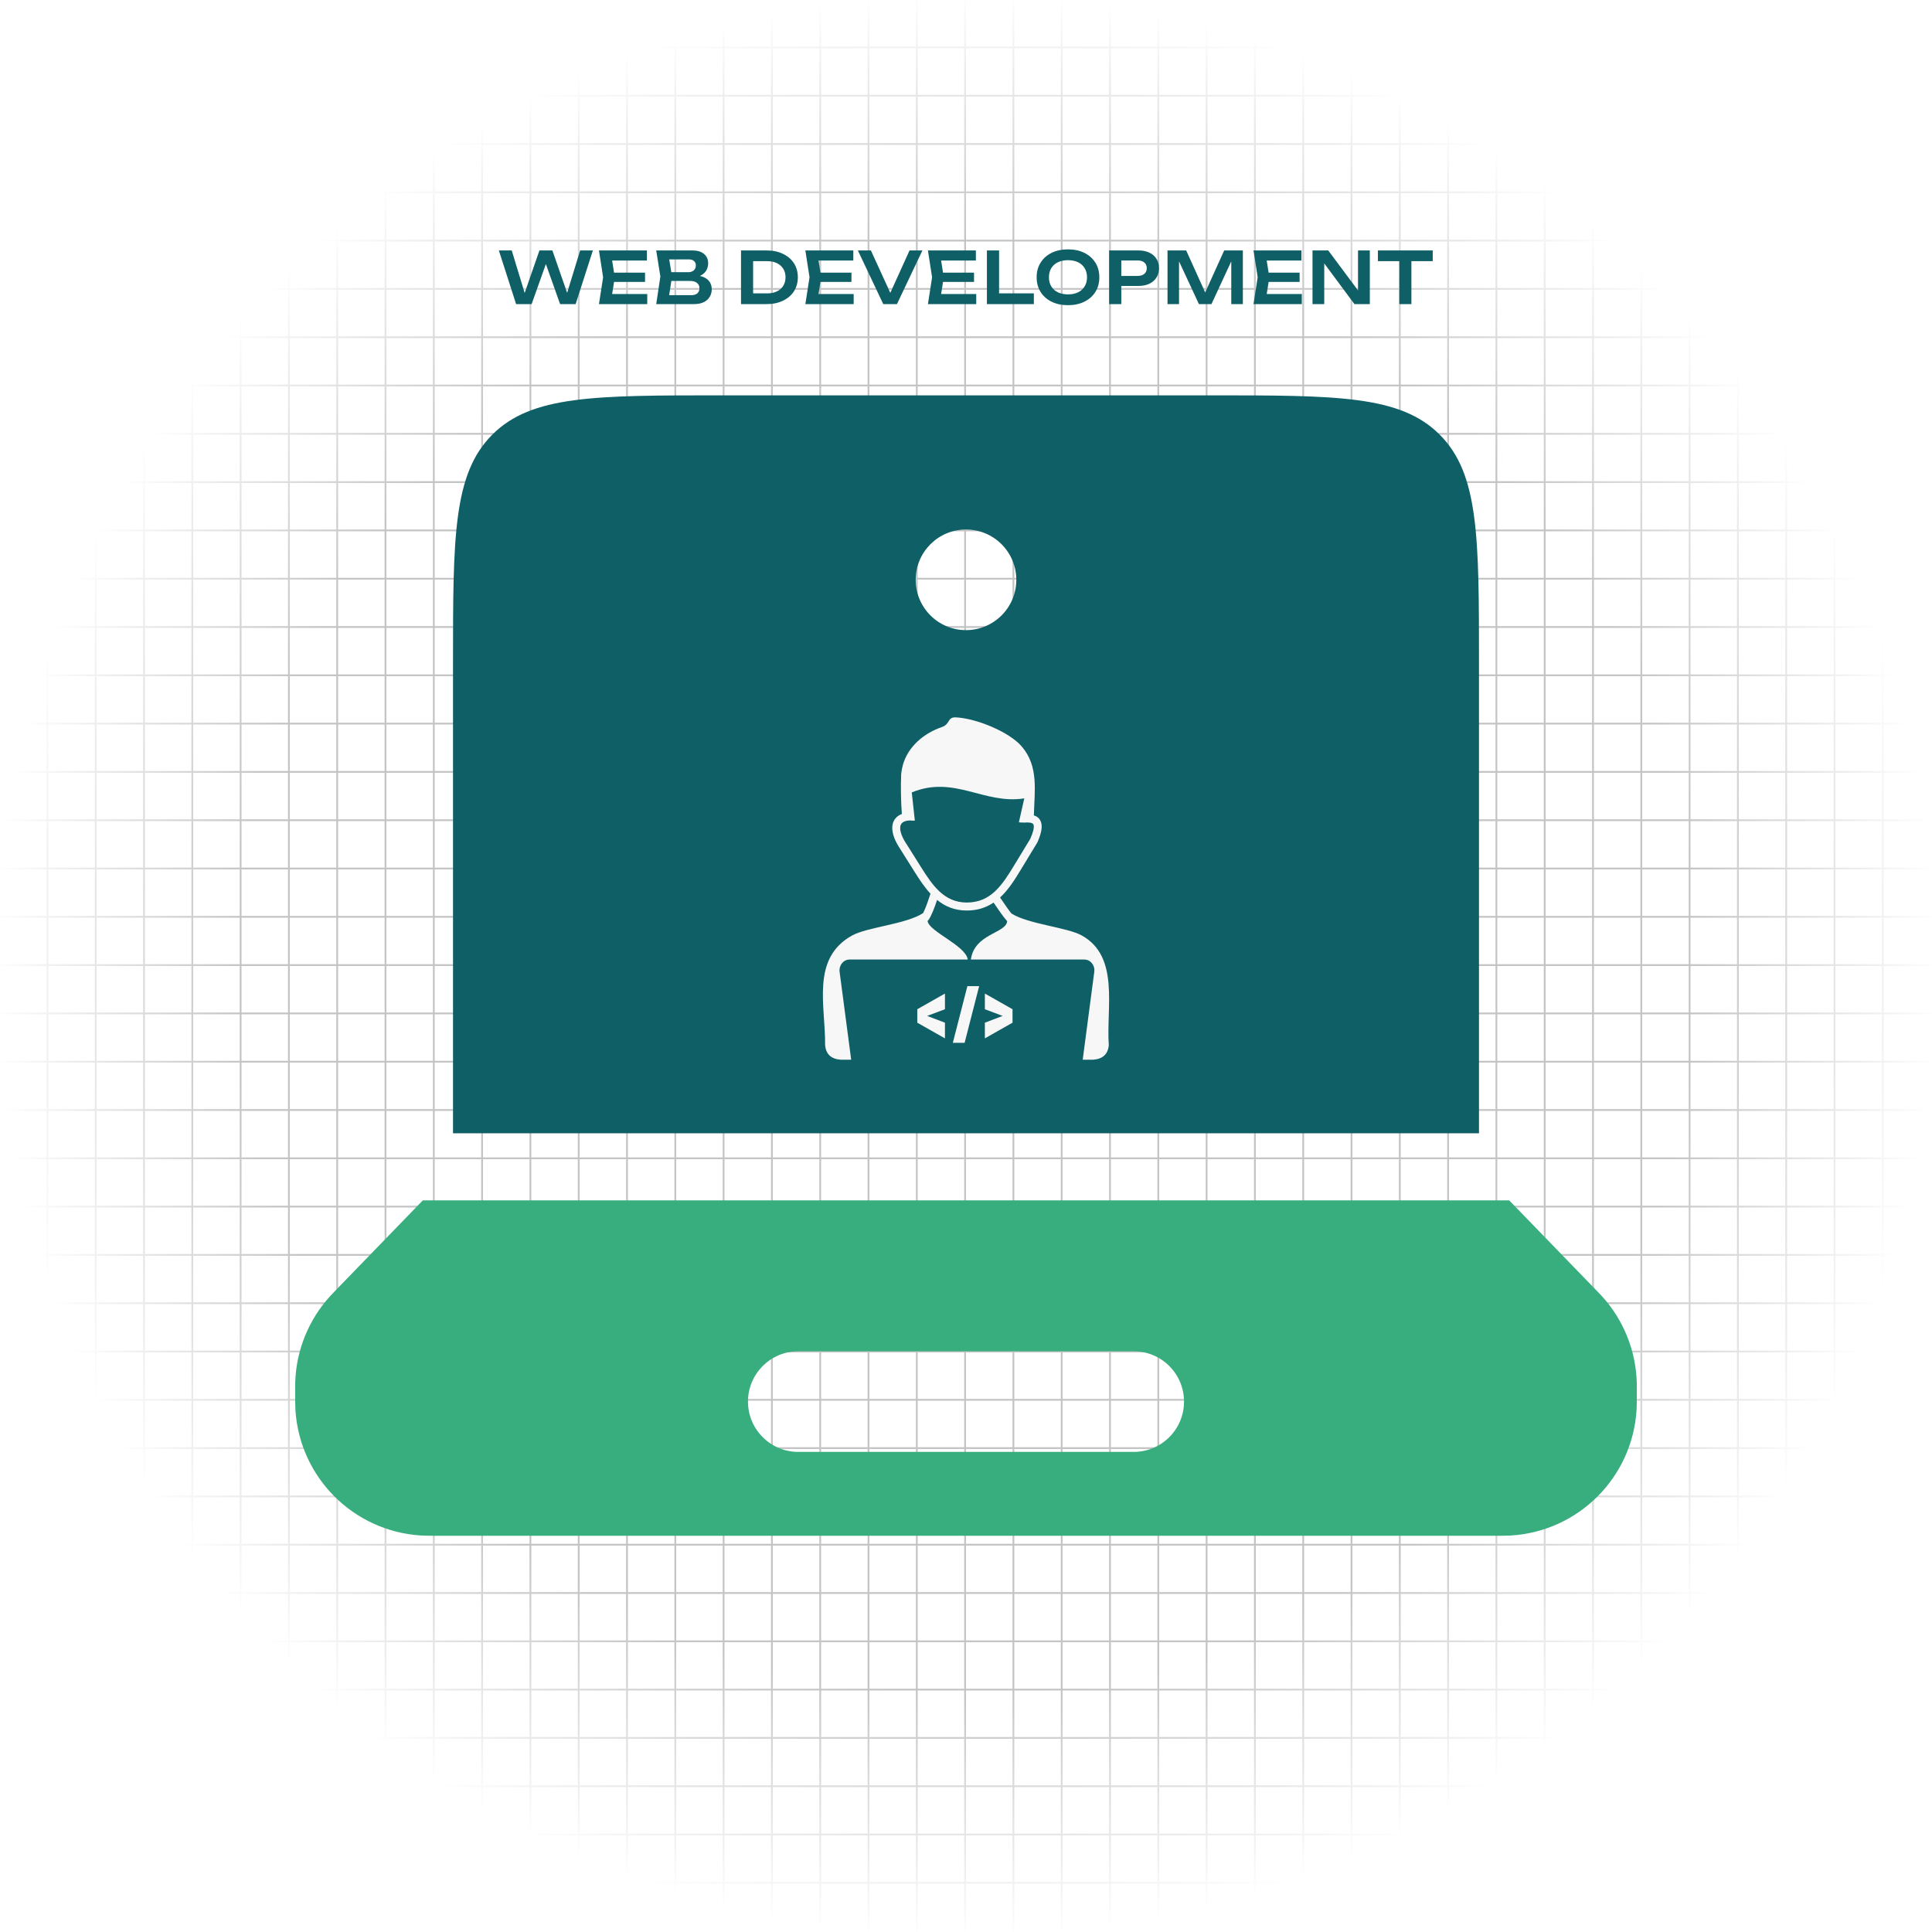 <svg width="1080" height="1080" viewBox="0 0 1080 1080" fill="none" xmlns="http://www.w3.org/2000/svg">
<rect x="0" y="0" width="1080" height="1080" fill="#333333" stroke="none"/>
<g clip-path="url(#clip0_223_4)">
<rect width="1080" height="1080" fill="white"/>
<line y1="26.5" x2="1080" y2="26.5" stroke="#C4C4C4"/>
<line y1="53.5" x2="1080" y2="53.5" stroke="#C4C4C4"/>
<line y1="80.5" x2="1080" y2="80.5" stroke="#C4C4C4"/>
<line y1="107.5" x2="1080" y2="107.5" stroke="#C4C4C4"/>
<line y1="134.5" x2="1080" y2="134.5" stroke="#C4C4C4"/>
<line y1="161.5" x2="1080" y2="161.5" stroke="#C4C4C4"/>
<line y1="188.5" x2="1080" y2="188.5" stroke="#C4C4C4"/>
<line y1="215.5" x2="1080" y2="215.5" stroke="#C4C4C4"/>
<line y1="242.5" x2="1080" y2="242.5" stroke="#C4C4C4"/>
<line y1="269.5" x2="1080" y2="269.5" stroke="#C4C4C4"/>
<line y1="296.5" x2="1080" y2="296.5" stroke="#C4C4C4"/>
<line y1="323.5" x2="1080" y2="323.5" stroke="#C4C4C4"/>
<line y1="350.5" x2="1080" y2="350.5" stroke="#C4C4C4"/>
<line y1="377.5" x2="1080" y2="377.5" stroke="#C4C4C4"/>
<line y1="404.5" x2="1080" y2="404.5" stroke="#C4C4C4"/>
<line y1="431.5" x2="1080" y2="431.5" stroke="#C4C4C4"/>
<line y1="458.5" x2="1080" y2="458.5" stroke="#C4C4C4"/>
<line y1="485.5" x2="1080" y2="485.5" stroke="#C4C4C4"/>
<line y1="512.5" x2="1080" y2="512.5" stroke="#C4C4C4"/>
<line y1="539.5" x2="1080" y2="539.5" stroke="#C4C4C4"/>
<line y1="566.5" x2="1080" y2="566.5" stroke="#C4C4C4"/>
<line y1="593.5" x2="1080" y2="593.5" stroke="#C4C4C4"/>
<line y1="620.5" x2="1080" y2="620.5" stroke="#C4C4C4"/>
<line y1="647.5" x2="1080" y2="647.5" stroke="#C4C4C4"/>
<line y1="674.5" x2="1080" y2="674.5" stroke="#C4C4C4"/>
<line y1="701.5" x2="1080" y2="701.5" stroke="#C4C4C4"/>
<line y1="728.5" x2="1080" y2="728.5" stroke="#C4C4C4"/>
<line y1="755.5" x2="1080" y2="755.5" stroke="#C4C4C4"/>
<line y1="782.5" x2="1080" y2="782.5" stroke="#C4C4C4"/>
<line y1="809.5" x2="1080" y2="809.5" stroke="#C4C4C4"/>
<line y1="836.5" x2="1080" y2="836.5" stroke="#C4C4C4"/>
<line y1="863.5" x2="1080" y2="863.5" stroke="#C4C4C4"/>
<line y1="890.5" x2="1080" y2="890.5" stroke="#C4C4C4"/>
<line y1="917.5" x2="1080" y2="917.5" stroke="#C4C4C4"/>
<line y1="944.5" x2="1080" y2="944.5" stroke="#C4C4C4"/>
<line y1="971.5" x2="1080" y2="971.5" stroke="#C4C4C4"/>
<line y1="998.5" x2="1080" y2="998.5" stroke="#C4C4C4"/>
<line y1="1025.5" x2="1080" y2="1025.5" stroke="#C4C4C4"/>
<line y1="1052.5" x2="1080" y2="1052.5" stroke="#C4C4C4"/>
<line x1="26.5" y1="1080" x2="26.5" stroke="#C4C4C4"/>
<line x1="53.5" y1="1080" x2="53.5" stroke="#C4C4C4"/>
<line x1="80.5" y1="1080" x2="80.5" stroke="#C4C4C4"/>
<line x1="107.5" y1="1080" x2="107.5" stroke="#C4C4C4"/>
<line x1="134.5" y1="1080" x2="134.5" stroke="#C4C4C4"/>
<line x1="161.5" y1="1080" x2="161.5" stroke="#C4C4C4"/>
<line x1="188.5" y1="1080" x2="188.5" stroke="#C4C4C4"/>
<line x1="215.5" y1="1080" x2="215.5" stroke="#C4C4C4"/>
<line x1="242.5" y1="1080" x2="242.5" stroke="#C4C4C4"/>
<line x1="269.5" y1="1080" x2="269.5" stroke="#C4C4C4"/>
<line x1="296.5" y1="1080" x2="296.5" stroke="#C4C4C4"/>
<line x1="323.5" y1="1080" x2="323.5" stroke="#C4C4C4"/>
<line x1="350.5" y1="1080" x2="350.5" stroke="#C4C4C4"/>
<line x1="377.5" y1="1080" x2="377.5" stroke="#C4C4C4"/>
<line x1="404.5" y1="1080" x2="404.5" stroke="#C4C4C4"/>
<line x1="431.5" y1="1080" x2="431.5" stroke="#C4C4C4"/>
<line x1="458.5" y1="1080" x2="458.5" stroke="#C4C4C4"/>
<line x1="485.5" y1="1080" x2="485.5" stroke="#C4C4C4"/>
<line x1="512.5" y1="1080" x2="512.5" stroke="#C4C4C4"/>
<line x1="539.5" y1="1080" x2="539.5" stroke="#C4C4C4"/>
<line x1="566.5" y1="1080" x2="566.5" stroke="#C4C4C4"/>
<line x1="593.5" y1="1080" x2="593.5" stroke="#C4C4C4"/>
<line x1="620.5" y1="1080" x2="620.5" stroke="#C4C4C4"/>
<line x1="647.5" y1="1080" x2="647.5" stroke="#C4C4C4"/>
<line x1="674.5" y1="1080" x2="674.5" stroke="#C4C4C4"/>
<line x1="701.5" y1="1080" x2="701.5" stroke="#C4C4C4"/>
<line x1="728.5" y1="1080" x2="728.5" stroke="#C4C4C4"/>
<line x1="755.5" y1="1080" x2="755.5" stroke="#C4C4C4"/>
<line x1="782.5" y1="1080" x2="782.5" stroke="#C4C4C4"/>
<line x1="809.5" y1="1080" x2="809.5" stroke="#C4C4C4"/>
<line x1="836.5" y1="1080" x2="836.5" stroke="#C4C4C4"/>
<line x1="863.5" y1="1080" x2="863.5" stroke="#C4C4C4"/>
<line x1="890.5" y1="1080" x2="890.5" stroke="#C4C4C4"/>
<line x1="917.5" y1="1080" x2="917.5" stroke="#C4C4C4"/>
<line x1="944.5" y1="1080" x2="944.5" stroke="#C4C4C4"/>
<line x1="971.5" y1="1080" x2="971.5" stroke="#C4C4C4"/>
<line x1="998.5" y1="1080" x2="998.5" stroke="#C4C4C4"/>
<line x1="1025.5" y1="1080" x2="1025.5" stroke="#C4C4C4"/>
<line x1="1052.5" y1="1080" x2="1052.5" stroke="#C4C4C4"/>
<rect width="1080" height="1080" fill="url(#paint0_radial_223_4)"/>
<path fill-rule="evenodd" clip-rule="evenodd" d="M892.166 721.093C893.835 722.818 894.671 723.68 895.451 724.535C907.493 737.758 914.411 754.843 914.963 772.715C915 773.874 915 775.074 915 777.474C915 783.069 915 785.866 914.85 788.229C912.469 825.928 882.428 855.969 844.729 858.35C842.366 858.5 839.569 858.5 833.974 858.5H246.025C240.43 858.5 237.633 858.5 235.27 858.35C197.574 855.969 167.531 825.928 165.149 788.229C165 785.866 165 783.069 165 777.474C165 775.074 165 773.874 165.036 772.715C165.588 754.843 172.508 737.758 184.548 724.535C185.328 723.68 186.162 722.817 187.831 721.096L236.367 671H843.634L892.166 721.093ZM418.125 783.5C418.125 767.967 430.717 755.375 446.25 755.375H633.75C649.283 755.375 661.875 767.967 661.875 783.5C661.875 799.033 649.283 811.625 633.75 811.625H446.25C430.717 811.625 418.125 799.033 418.125 783.5Z" fill="#38AD7E"/>
<path fill-rule="evenodd" clip-rule="evenodd" d="M253.236 371C253.236 300.289 253.236 264.934 275.203 242.967C297.17 221 332.525 221 403.236 221H676.767C747.477 221 782.832 221 804.799 242.967C826.767 264.934 826.767 300.289 826.767 371V633.5H253.236V371ZM540.001 352.25C555.533 352.25 568.126 339.658 568.126 324.125C568.126 308.592 555.533 296 540.001 296C524.468 296 511.876 308.592 511.876 324.125C511.876 339.658 524.468 352.25 540.001 352.25Z" fill="#0E5F66"/>
<path d="M318.264 167.24H315.944L324.304 140H331.424L321.784 170H313.104L303.664 143.44H306.624L297.184 170H288.504L278.864 140H286.064L294.344 167.24L292.104 167.2L301.544 140H308.784L318.264 167.24ZM360.58 152.4V157.6H339.1V152.4H360.58ZM343.66 155L341.66 167.72L338.7 164.36H361.82V170H334.82L337.14 155L334.82 140H361.62V145.64H338.7L341.66 142.28L343.66 155ZM387.031 155.2L387.671 153.84C389.991 153.893 391.911 154.267 393.431 154.96C394.951 155.627 396.071 156.547 396.791 157.72C397.511 158.867 397.871 160.187 397.871 161.68C397.871 163.28 397.484 164.707 396.711 165.96C395.964 167.213 394.858 168.2 393.391 168.92C391.924 169.64 390.084 170 387.871 170H366.831L369.151 154.6L366.831 140H387.111C389.884 140 392.031 140.653 393.551 141.96C395.098 143.24 395.871 145.013 395.871 147.28C395.871 148.507 395.578 149.693 394.991 150.84C394.431 151.987 393.498 152.96 392.191 153.76C390.911 154.533 389.191 155.013 387.031 155.2ZM373.551 168.28L370.951 165H386.471C387.911 165 389.018 164.667 389.791 164C390.591 163.307 390.991 162.347 390.991 161.12C390.991 159.867 390.538 158.88 389.631 158.16C388.724 157.413 387.391 157.04 385.631 157.04H372.991V152.16H384.831C386.031 152.16 387.018 151.827 387.791 151.16C388.591 150.467 388.991 149.507 388.991 148.28C388.991 147.347 388.658 146.573 387.991 145.96C387.324 145.32 386.364 145 385.111 145H370.951L373.551 141.72L375.671 154.6L373.551 168.28ZM428.475 140C431.968 140 435.021 140.627 437.635 141.88C440.275 143.133 442.328 144.88 443.795 147.12C445.261 149.36 445.995 151.987 445.995 155C445.995 157.987 445.261 160.613 443.795 162.88C442.328 165.12 440.275 166.867 437.635 168.12C435.021 169.373 431.968 170 428.475 170H414.235V140H428.475ZM420.995 167.32L417.555 164H428.995C431.021 164 432.795 163.627 434.315 162.88C435.861 162.133 437.048 161.08 437.875 159.72C438.701 158.36 439.115 156.787 439.115 155C439.115 153.187 438.701 151.613 437.875 150.28C437.048 148.92 435.861 147.867 434.315 147.12C432.795 146.373 431.021 146 428.995 146H417.555L420.995 142.68V167.32ZM475.967 152.4V157.6H454.487V152.4H475.967ZM459.047 155L457.047 167.72L454.087 164.36H477.207V170H450.207L452.527 155L450.207 140H477.007V145.64H454.087L457.047 142.28L459.047 155ZM499.195 167H496.195L508.435 140H515.635L501.395 170H493.755L479.555 140H486.835L499.195 167ZM544.482 152.4V157.6H523.002V152.4H544.482ZM527.562 155L525.562 167.72L522.602 164.36H545.722V170H518.722L521.042 155L518.722 140H545.522V145.64H522.602L525.562 142.28L527.562 155ZM558.492 140V167L555.412 164H577.932V170H551.692V140H558.492ZM597.009 170.6C593.516 170.6 590.449 169.947 587.809 168.64C585.196 167.333 583.156 165.52 581.689 163.2C580.222 160.853 579.489 158.12 579.489 155C579.489 151.88 580.222 149.16 581.689 146.84C583.156 144.493 585.196 142.667 587.809 141.36C590.449 140.053 593.516 139.4 597.009 139.4C600.502 139.4 603.556 140.053 606.169 141.36C608.809 142.667 610.862 144.493 612.329 146.84C613.796 149.16 614.529 151.88 614.529 155C614.529 158.12 613.796 160.853 612.329 163.2C610.862 165.52 608.809 167.333 606.169 168.64C603.556 169.947 600.502 170.6 597.009 170.6ZM597.009 164.56C599.196 164.56 601.076 164.173 602.649 163.4C604.249 162.627 605.476 161.52 606.329 160.08C607.209 158.64 607.649 156.947 607.649 155C607.649 153.053 607.209 151.36 606.329 149.92C605.476 148.48 604.249 147.373 602.649 146.6C601.076 145.827 599.196 145.44 597.009 145.44C594.849 145.44 592.969 145.827 591.369 146.6C589.769 147.373 588.529 148.48 587.649 149.92C586.796 151.36 586.369 153.053 586.369 155C586.369 156.947 586.796 158.64 587.649 160.08C588.529 161.52 589.769 162.627 591.369 163.4C592.969 164.173 594.849 164.56 597.009 164.56ZM636.371 140C638.745 140 640.798 140.413 642.531 141.24C644.265 142.067 645.585 143.227 646.491 144.72C647.425 146.213 647.891 147.947 647.891 149.92C647.891 151.893 647.425 153.627 646.491 155.12C645.585 156.587 644.265 157.747 642.531 158.6C640.798 159.427 638.745 159.84 636.371 159.84H623.131V154.24H636.011C637.585 154.24 638.811 153.853 639.691 153.08C640.598 152.307 641.051 151.253 641.051 149.92C641.051 148.56 640.598 147.507 639.691 146.76C638.811 145.987 637.585 145.6 636.011 145.6H623.731L626.811 142.36V170H620.011V140H636.371ZM694.767 140V170H688.287V142.28L690.007 142.4L677.207 170H670.207L657.407 142.48L659.087 142.32V170H652.647V140H663.087L675.167 166.72H672.247L684.327 140H694.767ZM726.489 152.4V157.6H705.009V152.4H726.489ZM709.569 155L707.569 167.72L704.609 164.36H727.729V170H700.729L703.049 155L700.729 140H727.529V145.64H704.609L707.569 142.28L709.569 155ZM761.5 165.52L759.14 165.88V140H765.74V170H757.14L737.94 144.12L740.26 143.76V170H733.7V140H742.5L761.5 165.52ZM782.224 143.04H788.984V170H782.224V143.04ZM770.264 140H800.904V146H770.264V140Z" fill="#0E5F66"/>
<path fill-rule="evenodd" clip-rule="evenodd" d="M508.674 458.631C506.93 458.693 505.622 459.052 504.719 459.659C504.205 460.001 503.831 460.438 503.582 460.967C503.317 461.543 503.193 462.26 503.208 463.069C503.27 465.452 504.532 468.566 506.946 472.148L506.977 472.195L514.81 484.653C517.955 489.652 521.241 494.744 525.337 498.481C529.277 502.079 534.042 504.508 540.364 504.524C547.201 504.539 552.2 502.016 556.264 498.217C560.484 494.261 563.817 488.842 567.103 483.438L575.932 468.909C577.583 465.156 578.175 462.649 577.801 461.169C577.583 460.297 576.617 459.861 574.967 459.783C574.624 459.768 574.25 459.768 573.892 459.768C573.503 459.783 573.082 459.799 572.662 459.846C572.428 459.861 572.195 459.846 571.977 459.799C571.198 459.846 570.388 459.783 569.563 459.674L572.584 446.298C550.16 449.833 533.388 433.185 509.686 442.965L511.399 458.725C510.403 458.787 509.499 458.756 508.674 458.631ZM566.012 564.167V571.688L550.549 580.456V571.688L560.5 567.904L550.549 564.167V555.399L566.012 564.167ZM539.228 582.932H532.64L540.769 551.257H547.356L539.228 582.932ZM528.233 564.167L518.282 567.904L528.233 571.688V580.456L512.77 571.688V564.167L528.233 555.399V564.167ZM577.941 455.812C578.268 442.155 580.775 428.358 571.058 417.161C564.128 409.173 546.095 401.651 534.4 401.012C529.464 400.748 531.348 404.765 526.474 406.447C516.414 409.92 507.615 417.301 504.734 427.548C504.267 429.23 503.94 430.927 503.769 432.625C503.442 439.757 503.629 448.26 504.143 455.018C503.442 455.283 502.803 455.61 502.243 455.984C501.028 456.794 500.14 457.852 499.549 459.114C498.988 460.313 498.739 461.683 498.786 463.194C498.879 466.402 500.358 470.295 503.224 474.577L511.057 487.036C513.798 491.396 516.663 495.834 520.151 499.587C519.98 500.085 520.167 499.54 520.058 499.867C519.092 502.795 517.473 507.685 516.024 510.426C506.51 516.655 484.723 518.259 476.268 522.977C453.189 535.84 461.52 562.36 461.24 584.271C461.692 589.161 464.464 591.964 469.914 592.384H475.816L469.353 543.33C468.855 539.515 471.565 536.385 474.897 536.385H505.217H541.003C539.773 528.443 519.232 520.781 518.5 514.801C518.703 514.661 518.89 514.474 519.045 514.256C520.79 511.827 522.596 506.766 523.842 503.075C528.249 506.641 533.544 508.977 540.349 508.993C546.453 509.008 551.327 507.311 555.423 504.555C555.828 505.131 556.233 505.738 556.669 506.377C558.615 509.242 560.889 512.559 563.007 514.926C562.555 521.731 544.74 521.809 542.716 536.385H606.159C609.491 536.385 612.216 539.515 611.702 543.33L605.24 592.384H611.142C616.592 591.964 619.364 589.161 619.831 584.271C618.29 563.575 626.045 534.812 604.804 522.977C596.457 518.321 575.122 516.701 565.421 510.675C563.786 508.65 562.026 506.065 560.469 503.792C559.97 503.044 559.488 502.343 559.036 501.705L559.27 501.502C563.926 497.142 567.43 491.458 570.871 485.79L579.794 471.089C579.841 471.011 579.888 470.918 579.934 470.84C582.021 466.09 582.706 462.602 582.083 460.142C581.507 457.852 580.121 456.482 577.941 455.812Z" fill="#F7F7F7"/>
</g>
<defs>
<radialGradient id="paint0_radial_223_4" cx="0" cy="0" r="1" gradientUnits="userSpaceOnUse" gradientTransform="translate(540 540) rotate(90) scale(540)">
<stop offset="0.745" stop-color="white" stop-opacity="0"/>
<stop offset="1" stop-color="white"/>
</radialGradient>
<clipPath id="clip0_223_4">
<rect width="1080" height="1080" fill="white"/>
</clipPath>
</defs>
</svg>
